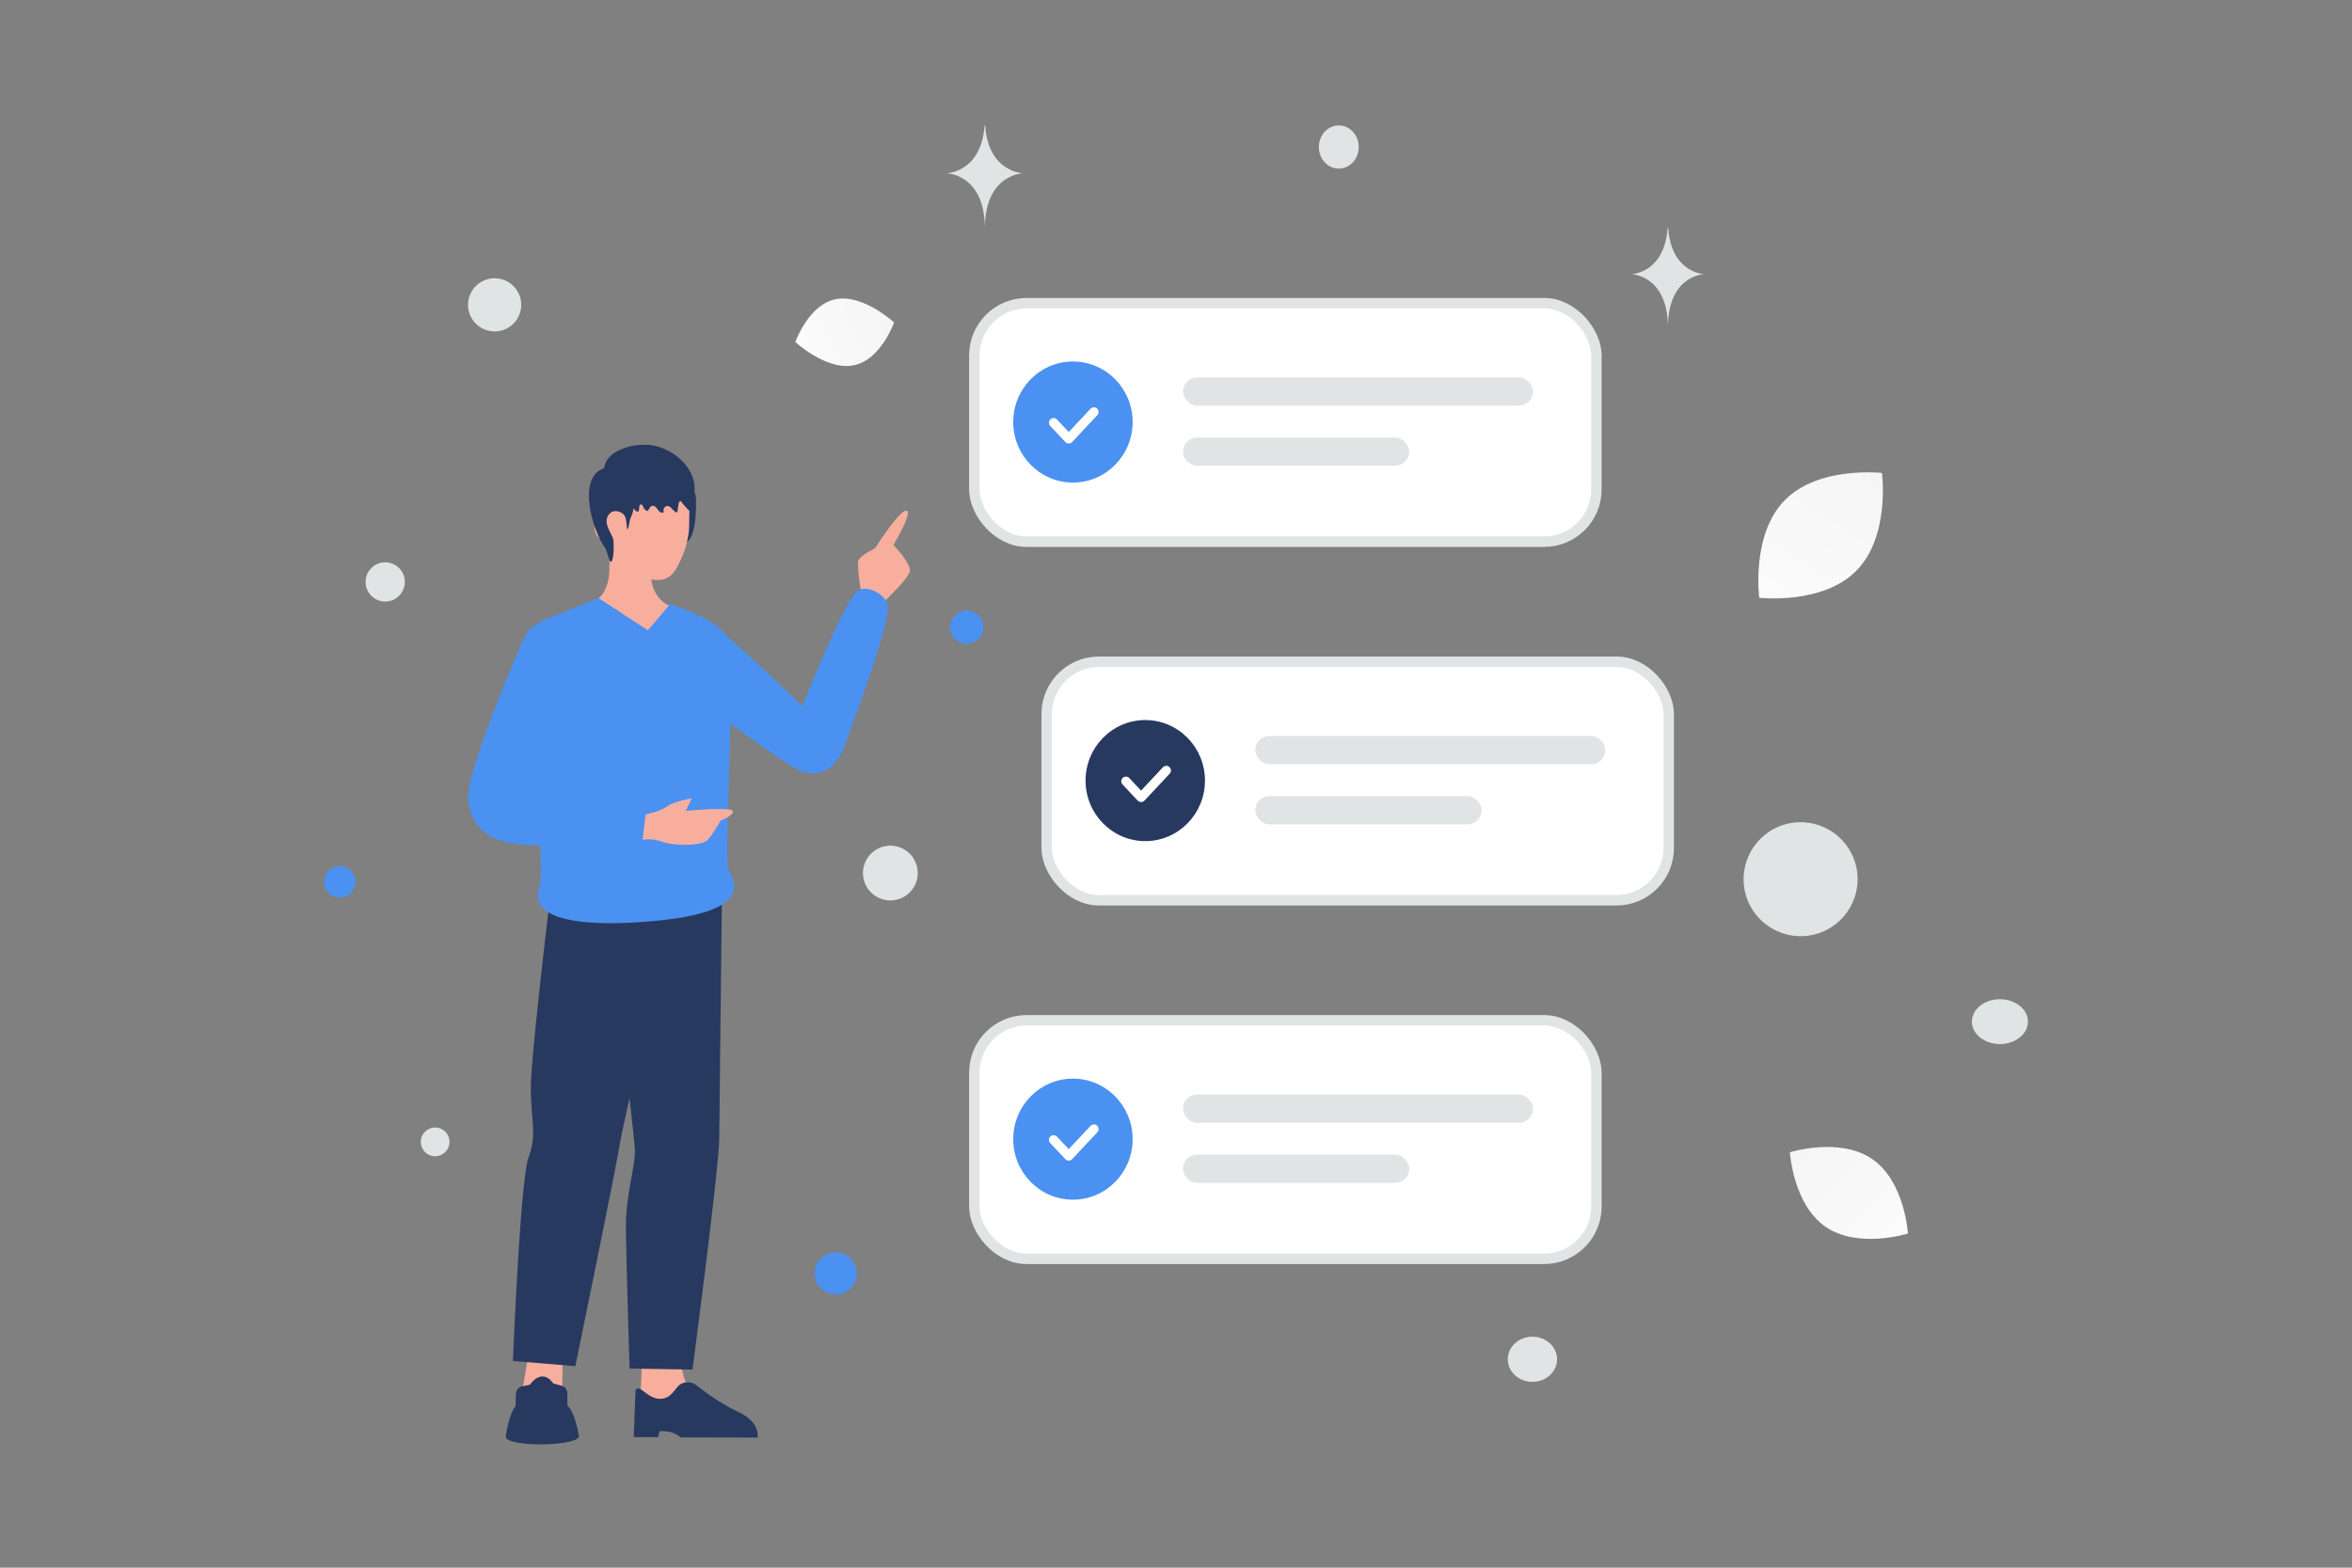 <svg width="900" height="600" viewBox="0 0 900 600" fill="none" xmlns="http://www.w3.org/2000/svg"><rect x="0" y="0" width="900" height="600" fill="#808080" stroke="none"/><path fill="transparent" d="M0 0h900v600H0z"/><rect x="372.838" y="116.039" width="238.028" height="91.282" rx="20" fill="#fff" stroke="#E1E4E5" stroke-width="4"/><rect x="452.662" y="144.451" width="133.942" height="10.824" rx="5.412" fill="#E1E4E5"/><rect x="452.662" y="167.451" width="86.589" height="10.824" rx="5.412" fill="#E1E4E5"/><path fill-rule="evenodd" clip-rule="evenodd" d="M410.561 184.691c-12.617 0-22.846-10.374-22.846-23.168 0-12.795 10.229-23.169 22.846-23.169s22.847 10.374 22.847 23.169c0 12.794-10.23 23.168-22.847 23.168z" fill="#4B91F1"/><path d="m418.606 157.662-9.651 10.297-5.794-6.177" stroke="#fff" stroke-width="3.568" stroke-linecap="round" stroke-linejoin="round"/><rect x="400.515" y="253.271" width="238.028" height="91.282" rx="20" fill="#fff" stroke="#E1E4E5" stroke-width="4"/><rect x="480.339" y="281.683" width="133.942" height="10.824" rx="5.412" fill="#E1E4E5"/><rect x="480.339" y="304.683" width="86.589" height="10.824" rx="5.412" fill="#E1E4E5"/><path fill-rule="evenodd" clip-rule="evenodd" d="M438.238 321.923c-12.617 0-22.846-10.374-22.846-23.168 0-12.795 10.229-23.169 22.846-23.169s22.847 10.374 22.847 23.169c0 12.794-10.23 23.168-22.847 23.168z" fill="#283960"/><path d="m446.283 294.894-9.651 10.297-5.794-6.177" stroke="#fff" stroke-width="3.568" stroke-linecap="round" stroke-linejoin="round"/><rect x="372.838" y="390.503" width="238.028" height="91.282" rx="20" fill="#fff" stroke="#E1E4E5" stroke-width="4"/><rect x="452.662" y="418.915" width="133.942" height="10.824" rx="5.412" fill="#E1E4E5"/><rect x="452.662" y="441.915" width="86.589" height="10.824" rx="5.412" fill="#E1E4E5"/><path fill-rule="evenodd" clip-rule="evenodd" d="M410.561 459.155c-12.617 0-22.846-10.374-22.846-23.168 0-12.795 10.229-23.169 22.846-23.169s22.847 10.374 22.847 23.169c0 12.794-10.23 23.168-22.847 23.168z" fill="#4B91F1"/><path d="m418.606 432.126-9.651 10.297-5.794-6.177" stroke="#fff" stroke-width="3.568" stroke-linecap="round" stroke-linejoin="round"/><path d="M255.487 201.898c-.582 2.328.191 4.749 1.464 6.782.9 1.436 2.159-.15 3.994-.404 2.839-.398 4.636-3.403 5.25-10.723.285-5.347.151-8.015-.147-8.482-1.06-1.671-3.788-2.23-5.938-2.069" fill="#283960"/><path fill-rule="evenodd" clip-rule="evenodd" d="M260.641 520.083s-.173 10.993 6.613 14.898c6.785 3.906 17.298 11.162 17.298 11.162l-39.992 1.348 1.14-27.507 14.941.099z" fill="#F8AE9D"/><path fill-rule="evenodd" clip-rule="evenodd" d="m243.165 532.197-.651 17.835h9.289l.637-2.298s3.497-.142 5.518.85c2.136 1.05 2.423 1.559 2.423 1.559l29.464.061s1.453-5.764-7.528-9.933c-8.981-4.171-15.521-10.089-16.763-10.695-1.251-.61-3.776-.955-5.554.479-1.777 1.433-3.184 5.202-7.212 5.32-5.185.152-8.163-6.194-9.623-3.178zM231.68 340.659s10.915 92.618 11.255 99.056c.339 6.438-3.506 17.549-3.431 29.592.075 12.044 1.404 54.489 1.404 54.489l24.078.392s10.12-76.701 10.229-88.203c.108-11.502 1.036-94.219 1.036-94.219l-44.571-1.107z" fill="#283960"/><path fill-rule="evenodd" clip-rule="evenodd" d="m202.232 518.15-4.692 28.497 17.298-.087.547-28.857-13.153.447z" fill="#F8AE9D"/><path fill-rule="evenodd" clip-rule="evenodd" d="M199.776 530.605a3 3 0 0 0-2.361 2.833l-.16 4.852c-2.467 2.743-3.622 10.707-3.728 11.473a.592.592 0 0 0-.006.126c.286 3.888 25.775 3.825 27.921.144.078-.134.083-.29.058-.444-.239-1.467-1.645-9.408-4.383-11.555l-.018-4.802a3 3 0 0 0-2.22-2.886l-3.178-.854c-2.528-3.698-5.975-3.567-8.928.462l-2.997.651zm10.949-189.074s-7.709 63.19-7.604 75.291c.104 12.102 2.372 17.416-.855 26.097-3.228 8.681-5.981 77.97-5.981 77.97l23.868 1.988s15.247-74.143 16.905-84.423c1.659-10.28 22.151-97.795 22.151-97.795l-48.484.872z" fill="#283960"/><path fill-rule="evenodd" clip-rule="evenodd" d="M329.738 227.916s-1.993-11.105-1.276-13.354c.612-1.944 6.397-4.746 6.397-4.746s10.061-15.894 12.263-14.276c1.791 1.312-5.24 13.03-5.24 13.03s6.412 6.726 6.322 9.733c-.09 3.007-10.464 12.42-10.464 12.42l-8.002-2.807zm-103.408 2.609s6.626-1.555 6.856-12.413c.23-10.857.068-14.563.068-14.563l15.71-.264s.158 12.101.161 16.477c.006 9.529 7.083 12.103 7.083 12.103s-.589 10.419-13.814 11.163c-10.326.581-16.064-12.503-16.064-12.503z" fill="#F8AE9D"/><path fill-rule="evenodd" clip-rule="evenodd" d="M231.812 198.06c-6.512-.252-5.45 9.28 1.314 9.267 0 0 7.269 14.616 18.682 14.654 5.497.019 7.292-4.878 8.94-8.316 1.648-3.437 2.857-8.579 2.958-11.727.108-3.357.122-14.385.122-14.385l-32.27-.014.254 10.521z" fill="#F8AE9D"/><path fill-rule="evenodd" clip-rule="evenodd" d="M256.455 231.219s16.923 5.283 21.002 11.593c13.137 11.542 29.569 27.392 29.569 27.392s15.649-39.276 20.765-43.754c3.5-3.064 10.474.725 11.774 4.618 1.669 5.001-9.049 34.334-14.111 48.187-.981 2.684-1.749 4.787-2.174 6.02-3.087 8.955-10.597 14.091-19.737 8.399-3.684-2.294-14.647-9.812-24.001-16.628-.146 7.16-.393 14.705-.627 21.871v.001c-.568 17.409-1.064 32.58.127 34.551 5.899 9.771-1.945 16.479-27.915 18.943-25.969 2.465-49.009.446-44.828-12.593.871-2.718.86-8.566.426-16.163a305.858 305.858 0 0 1-7.627-.503c-10.838-.854-18.854-5.511-19.972-17.606-.783-8.47 15.353-48.233 21.404-61.307 1.415-3.059 3.603-4.964 6.083-5.913.577-.644 1.227-1.097 1.957-1.338 4.445-1.465 20.381-8.16 20.381-8.16l18.957 12.403 8.547-10.013zm-51.486 69.994-.043.11.053.007-.01-.117z" fill="#4B91F1"/><path fill-rule="evenodd" clip-rule="evenodd" d="M247.032 311.707s5.782-1.163 8.149-3.02c2.365-1.858 9.532-3.171 9.532-3.171l-2.293 4.828s17.564-1.649 17.98.084c.417 1.732-4.664 3.616-4.664 3.616s-2.505 4.68-4.93 7.392c-2.295 2.567-13.695 2.261-17.692.659-3.453-1.383-7.208-.691-7.208-.691l1.126-9.697z" fill="#F8AE9D"/><path d="M233.583 187.988c.951 1.246 2.628 1.52 4.01 1.766 1.858.331 2.777 1.021 3.741 2.871.611 1.182 1.221 2.477 2.314 3.117.89.524.863-.801.995-1.826a2.018 2.018 0 0 1 .056-.284c.212-.819 1.081-.682 1.334.126.231.732.726 1.351 1.356 1.696.103.056.212.105.321.084.148-.021.264-.162.36-.288.201-.264.4-.598.606-.951.68-1.17 1.977-.759 2.736.36.476.696 1.042 1.414 1.819 1.576.251.056.566.014.682-.232.147-.303-.084-.606-.045-.915.032-.289.154-.415.289-.662.526-.949 1.746-.984 2.49-.193a27.806 27.806 0 0 0 1.617 1.587c.238.211.585.422.823.211.128-.113.16-.303.186-.486.135-.893.264-1.787.399-2.681.077-.499.34-1.154.79-1.027.219.063.347.296.469.507.148.267 2.79 3.314 2.841 3.082.412-1.731 1.254-3.307 1.665-5.038 2.661-11.139-9.146-20.096-18.164-20.145-2.005-.014-3.837.019-5.785.49-2.076.507-4.267 1.311-6.151 2.444-2.641 1.583-4.64 4.461-4.126 7.895" fill="#283960"/><path d="M240.916 184.388c1.272 1.454 1.608 3.5 1.727 5.433.174 2.915-.063 5.944-1.397 8.532-.38.736-.66 4.382-1.246 4.18-.187-.063-.156-2.89-.649-4.413-.76-2.361-4.263-3.262-5.84-1.77-2.519 2.374-1.041 5.258-.206 7.052.499 1.083 1.29 2.298 1.427 3.444.169 1.467.219 6.812-.729 8.059-.791 1.045-1.633-4.004-2.35-4.999-5.304-7.411-10.391-26.28-1.334-30.373 1.378-.623 5.629-.944 6.919-.151" fill="#283960"/><path d="M326.653 139.822c-10.433 2.068-22.317-8.922-22.317-8.922s5.039-14.337 15.476-16.396c10.433-2.068 22.313 8.914 22.313 8.914s-5.039 14.337-15.472 16.404z" fill="url(#a)"/><path d="M698.56 469.526c12.468 8.588 31.517 2.585 31.517 2.585s-1.18-19.926-13.657-28.506c-12.468-8.588-31.508-2.593-31.508-2.593s1.179 19.925 13.648 28.514z" fill="url(#b)"/><path d="M710.389 218.388c-12.965 13.196-37.21 10.414-37.21 10.414s-3.208-24.177 9.769-37.365c12.965-13.196 37.198-10.422 37.198-10.422s3.208 24.177-9.757 37.373z" fill="url(#c)"/><circle cx="319.79" cy="487.373" r="8.072" transform="rotate(180 319.79 487.373)" fill="#4B91F1"/><circle r="6" transform="matrix(-1 0 0 1 130 337.533)" fill="#4B91F1"/><circle r="6.359" transform="matrix(-1 0 0 1 369.971 240.025)" fill="#4B91F1"/><ellipse rx="9.432" ry="8.646" transform="matrix(-1 0 0 1 586.388 520.237)" fill="#E1E4E5"/><circle r="5.5" transform="matrix(-1 0 0 1 166.5 437.033)" fill="#E1E4E5"/><circle r="7.507" transform="matrix(-1 0 0 1 147.397 222.723)" fill="#E1E4E5"/><ellipse rx="7.63" ry="8.266" transform="matrix(-1 0 0 1 512.297 56.266)" fill="#E1E4E5"/><circle r="10.48" transform="scale(1 -1) rotate(-75 -47.385 -389.076)" fill="#E1E4E5"/><circle r="10.174" transform="matrix(-1 0 0 1 189.273 116.674)" fill="#E1E4E5"/><ellipse rx="10.725" ry="8.58" transform="matrix(-1 0 0 1 765.275 391.011)" fill="#E1E4E5"/><circle r="21.811" transform="scale(1 -1) rotate(-75 125.241 -617.212)" fill="#E1E4E5"/><path d="M638.123 87.21h.203c1.204 17.445 13.89 17.714 13.89 17.714s-13.989.279-13.989 20.438c0-20.159-13.989-20.438-13.989-20.438s12.681-.269 13.885-17.715zM376.747 48h.212c1.259 18.028 14.522 18.305 14.522 18.305s-14.625.289-14.625 21.12c0-20.831-14.625-21.12-14.625-21.12s13.257-.277 14.516-18.305z" fill="#E1E4E5"/><defs><linearGradient id="a" x1="287.131" y1="143.974" x2="377.174" y2="101.799" gradientUnits="userSpaceOnUse"><stop stop-color="#fff"/><stop offset="1" stop-color="#EEE"/></linearGradient><linearGradient id="b" x1="747.13" y1="497.705" x2="648.98" y2="394.209" gradientUnits="userSpaceOnUse"><stop stop-color="#fff"/><stop offset="1" stop-color="#EEE"/></linearGradient><linearGradient id="c" x1="658.66" y1="263.462" x2="752.391" y2="116.532" gradientUnits="userSpaceOnUse"><stop stop-color="#fff"/><stop offset="1" stop-color="#EEE"/></linearGradient></defs></svg>
